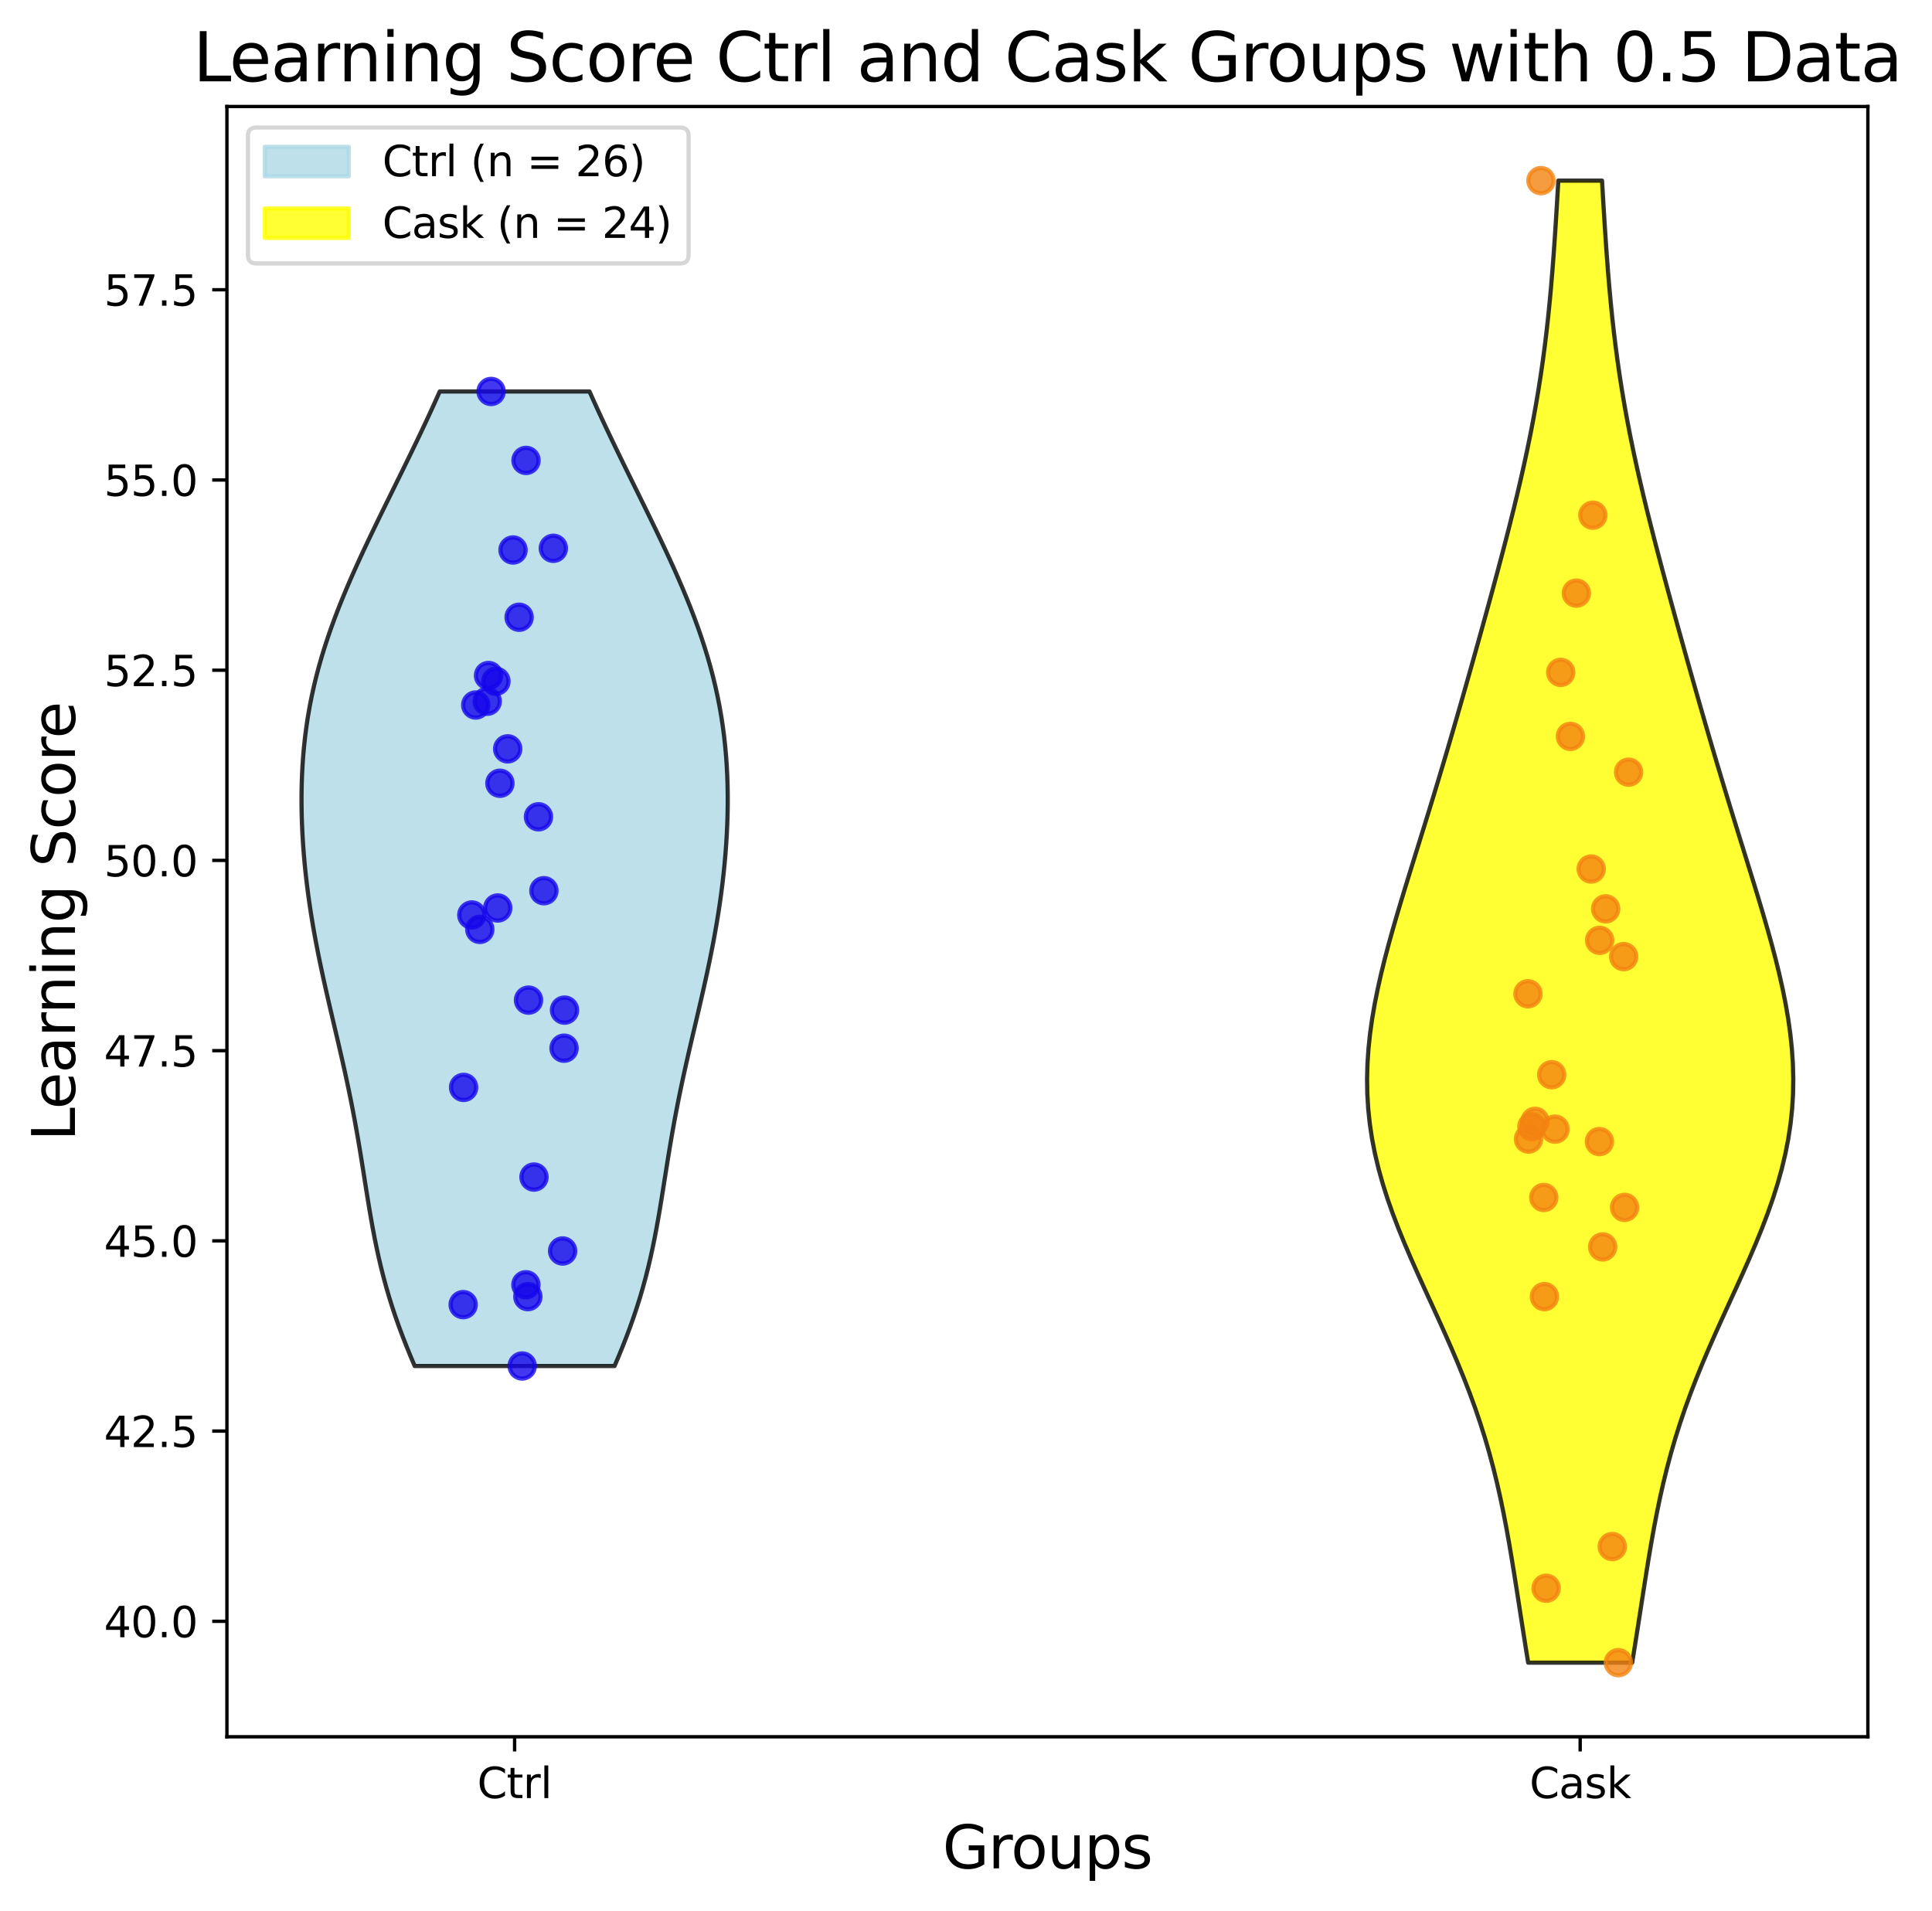 <?xml version="1.0" encoding="utf-8" standalone="no"?>
<!DOCTYPE svg PUBLIC "-//W3C//DTD SVG 1.1//EN"
  "http://www.w3.org/Graphics/SVG/1.1/DTD/svg11.dtd">
<svg xmlns:xlink="http://www.w3.org/1999/xlink" width="459.879pt" height="454.865pt" viewBox="0 0 459.879 454.865" xmlns="http://www.w3.org/2000/svg" version="1.1">
 <defs>
  <style type="text/css">*{stroke-linejoin: round; stroke-linecap: butt}</style>
 </defs>
 <g id="figure_1">
  <g id="patch_1">
   <path d="M 0 454.865 
L 459.879 454.865 
L 459.879 0 
L 0 0 
z
" style="fill: #ffffff"/>
  </g>
  <g id="axes_1">
   <g id="patch_2">
    <path d="M 54.015 413.438 
L 444.615 413.438 
L 444.615 25.358 
L 54.015 25.358 
z
" style="fill: #ffffff"/>
   </g>
   <g id="PolyCollection_1">
    <defs>
     <path id="m8054380a32" d="M 146.289 -129.691 
L 98.705 -129.691 
L 97.714 -132.034 
L 96.758 -134.377 
L 95.841 -136.72 
L 94.967 -139.064 
L 94.139 -141.407 
L 93.357 -143.75 
L 92.624 -146.094 
L 91.939 -148.437 
L 91.3 -150.78 
L 90.707 -153.124 
L 90.155 -155.467 
L 89.643 -157.81 
L 89.166 -160.153 
L 88.719 -162.497 
L 88.298 -164.84 
L 87.898 -167.183 
L 87.513 -169.527 
L 87.137 -171.87 
L 86.767 -174.213 
L 86.396 -176.557 
L 86.021 -178.9 
L 85.638 -181.243 
L 85.244 -183.586 
L 84.835 -185.93 
L 84.41 -188.273 
L 83.968 -190.616 
L 83.508 -192.96 
L 83.03 -195.303 
L 82.535 -197.646 
L 82.024 -199.99 
L 81.5 -202.333 
L 80.965 -204.676 
L 80.421 -207.019 
L 79.872 -209.363 
L 79.321 -211.706 
L 78.772 -214.049 
L 78.227 -216.393 
L 77.69 -218.736 
L 77.164 -221.079 
L 76.652 -223.423 
L 76.157 -225.766 
L 75.68 -228.109 
L 75.225 -230.452 
L 74.793 -232.796 
L 74.386 -235.139 
L 74.005 -237.482 
L 73.65 -239.826 
L 73.324 -242.169 
L 73.026 -244.512 
L 72.757 -246.855 
L 72.519 -249.199 
L 72.312 -251.542 
L 72.137 -253.885 
L 71.994 -256.229 
L 71.884 -258.572 
L 71.809 -260.915 
L 71.771 -263.259 
L 71.77 -265.602 
L 71.807 -267.945 
L 71.886 -270.288 
L 72.007 -272.632 
L 72.172 -274.975 
L 72.383 -277.318 
L 72.641 -279.662 
L 72.948 -282.005 
L 73.305 -284.348 
L 73.713 -286.692 
L 74.174 -289.035 
L 74.686 -291.378 
L 75.251 -293.721 
L 75.868 -296.065 
L 76.536 -298.408 
L 77.254 -300.751 
L 78.021 -303.095 
L 78.835 -305.438 
L 79.693 -307.781 
L 80.593 -310.125 
L 81.532 -312.468 
L 82.507 -314.811 
L 83.516 -317.154 
L 84.554 -319.498 
L 85.619 -321.841 
L 86.706 -324.184 
L 87.813 -326.528 
L 88.936 -328.871 
L 90.071 -331.214 
L 91.216 -333.558 
L 92.368 -335.901 
L 93.522 -338.244 
L 94.677 -340.587 
L 95.83 -342.931 
L 96.978 -345.274 
L 98.118 -347.617 
L 99.248 -349.961 
L 100.366 -352.304 
L 101.469 -354.647 
L 102.555 -356.99 
L 103.623 -359.334 
L 104.67 -361.677 
L 140.323 -361.677 
L 140.323 -361.677 
L 141.37 -359.334 
L 142.438 -356.99 
L 143.525 -354.647 
L 144.628 -352.304 
L 145.746 -349.961 
L 146.876 -347.617 
L 148.016 -345.274 
L 149.164 -342.931 
L 150.316 -340.587 
L 151.471 -338.244 
L 152.626 -335.901 
L 153.777 -333.558 
L 154.922 -331.214 
L 156.058 -328.871 
L 157.181 -326.528 
L 158.288 -324.184 
L 159.375 -321.841 
L 160.44 -319.498 
L 161.478 -317.154 
L 162.486 -314.811 
L 163.462 -312.468 
L 164.401 -310.125 
L 165.301 -307.781 
L 166.159 -305.438 
L 166.972 -303.095 
L 167.739 -300.751 
L 168.457 -298.408 
L 169.125 -296.065 
L 169.742 -293.721 
L 170.307 -291.378 
L 170.82 -289.035 
L 171.28 -286.692 
L 171.689 -284.348 
L 172.046 -282.005 
L 172.353 -279.662 
L 172.611 -277.318 
L 172.822 -274.975 
L 172.987 -272.632 
L 173.108 -270.288 
L 173.186 -267.945 
L 173.224 -265.602 
L 173.223 -263.259 
L 173.184 -260.915 
L 173.109 -258.572 
L 173 -256.229 
L 172.857 -253.885 
L 172.682 -251.542 
L 172.474 -249.199 
L 172.236 -246.855 
L 171.968 -244.512 
L 171.67 -242.169 
L 171.344 -239.826 
L 170.989 -237.482 
L 170.608 -235.139 
L 170.2 -232.796 
L 169.768 -230.452 
L 169.313 -228.109 
L 168.837 -225.766 
L 168.342 -223.423 
L 167.83 -221.079 
L 167.304 -218.736 
L 166.767 -216.393 
L 166.222 -214.049 
L 165.672 -211.706 
L 165.121 -209.363 
L 164.573 -207.019 
L 164.029 -204.676 
L 163.494 -202.333 
L 162.97 -199.99 
L 162.459 -197.646 
L 161.964 -195.303 
L 161.486 -192.96 
L 161.026 -190.616 
L 160.583 -188.273 
L 160.159 -185.93 
L 159.75 -183.586 
L 159.355 -181.243 
L 158.972 -178.9 
L 158.597 -176.557 
L 158.227 -174.213 
L 157.856 -171.87 
L 157.481 -169.527 
L 157.096 -167.183 
L 156.695 -164.84 
L 156.274 -162.497 
L 155.828 -160.153 
L 155.35 -157.81 
L 154.838 -155.467 
L 154.287 -153.124 
L 153.694 -150.78 
L 153.055 -148.437 
L 152.37 -146.094 
L 151.636 -143.75 
L 150.855 -141.407 
L 150.026 -139.064 
L 149.153 -136.72 
L 148.236 -134.377 
L 147.28 -132.034 
L 146.289 -129.691 
z
" style="stroke: #000000; stroke-opacity: 0.8"/>
    </defs>
    <g clip-path="url(#pd8b75b3cae)">
     <use xlink:href="#m8054380a32" x="0" y="454.865" style="fill: #add8e6; fill-opacity: 0.8; stroke: #000000; stroke-opacity: 0.8"/>
    </g>
   </g>
   <g id="PolyCollection_2">
    <defs>
     <path id="m6ff450ea35" d="M 388.512 -59.068 
L 363.754 -59.068 
L 363.178 -62.631 
L 362.614 -66.195 
L 362.058 -69.758 
L 361.506 -73.322 
L 360.952 -76.886 
L 360.389 -80.449 
L 359.81 -84.013 
L 359.206 -87.577 
L 358.566 -91.14 
L 357.881 -94.704 
L 357.142 -98.267 
L 356.339 -101.831 
L 355.465 -105.395 
L 354.511 -108.958 
L 353.474 -112.522 
L 352.35 -116.086 
L 351.139 -119.649 
L 349.842 -123.213 
L 348.463 -126.777 
L 347.01 -130.34 
L 345.492 -133.904 
L 343.923 -137.468 
L 342.315 -141.031 
L 340.686 -144.595 
L 339.054 -148.158 
L 337.437 -151.722 
L 335.855 -155.286 
L 334.327 -158.849 
L 332.873 -162.413 
L 331.511 -165.977 
L 330.257 -169.54 
L 329.127 -173.104 
L 328.132 -176.667 
L 327.284 -180.231 
L 326.59 -183.795 
L 326.054 -187.358 
L 325.679 -190.922 
L 325.464 -194.486 
L 325.406 -198.049 
L 325.5 -201.613 
L 325.738 -205.177 
L 326.112 -208.74 
L 326.61 -212.304 
L 327.221 -215.868 
L 327.933 -219.431 
L 328.734 -222.995 
L 329.611 -226.558 
L 330.551 -230.122 
L 331.544 -233.686 
L 332.577 -237.249 
L 333.641 -240.813 
L 334.727 -244.377 
L 335.827 -247.94 
L 336.934 -251.504 
L 338.042 -255.067 
L 339.148 -258.631 
L 340.247 -262.195 
L 341.337 -265.758 
L 342.416 -269.322 
L 343.484 -272.886 
L 344.541 -276.449 
L 345.587 -280.013 
L 346.623 -283.577 
L 347.65 -287.14 
L 348.668 -290.704 
L 349.678 -294.267 
L 350.683 -297.831 
L 351.681 -301.395 
L 352.672 -304.958 
L 353.658 -308.522 
L 354.636 -312.086 
L 355.606 -315.649 
L 356.565 -319.213 
L 357.512 -322.777 
L 358.443 -326.34 
L 359.355 -329.904 
L 360.246 -333.467 
L 361.111 -337.031 
L 361.947 -340.595 
L 362.75 -344.158 
L 363.518 -347.722 
L 364.248 -351.286 
L 364.937 -354.849 
L 365.583 -358.413 
L 366.185 -361.977 
L 366.743 -365.54 
L 367.258 -369.104 
L 367.729 -372.668 
L 368.16 -376.231 
L 368.551 -379.795 
L 368.907 -383.358 
L 369.231 -386.922 
L 369.526 -390.486 
L 369.798 -394.049 
L 370.049 -397.613 
L 370.284 -401.177 
L 370.507 -404.74 
L 370.722 -408.304 
L 370.932 -411.868 
L 381.334 -411.868 
L 381.334 -411.868 
L 381.544 -408.304 
L 381.759 -404.74 
L 381.983 -401.177 
L 382.218 -397.613 
L 382.469 -394.049 
L 382.74 -390.486 
L 383.035 -386.922 
L 383.359 -383.358 
L 383.715 -379.795 
L 384.107 -376.231 
L 384.537 -372.668 
L 385.009 -369.104 
L 385.523 -365.54 
L 386.081 -361.977 
L 386.683 -358.413 
L 387.33 -354.849 
L 388.018 -351.286 
L 388.748 -347.722 
L 389.516 -344.158 
L 390.32 -340.595 
L 391.156 -337.031 
L 392.021 -333.467 
L 392.911 -329.904 
L 393.824 -326.34 
L 394.755 -322.777 
L 395.701 -319.213 
L 396.661 -315.649 
L 397.63 -312.086 
L 398.608 -308.522 
L 399.594 -304.958 
L 400.586 -301.395 
L 401.584 -297.831 
L 402.588 -294.267 
L 403.599 -290.704 
L 404.617 -287.14 
L 405.643 -283.577 
L 406.679 -280.013 
L 407.725 -276.449 
L 408.782 -272.886 
L 409.85 -269.322 
L 410.93 -265.758 
L 412.02 -262.195 
L 413.119 -258.631 
L 414.224 -255.067 
L 415.332 -251.504 
L 416.439 -247.94 
L 417.539 -244.377 
L 418.625 -240.813 
L 419.689 -237.249 
L 420.722 -233.686 
L 421.715 -230.122 
L 422.655 -226.558 
L 423.532 -222.995 
L 424.333 -219.431 
L 425.045 -215.868 
L 425.657 -212.304 
L 426.155 -208.74 
L 426.528 -205.177 
L 426.767 -201.613 
L 426.86 -198.049 
L 426.803 -194.486 
L 426.588 -190.922 
L 426.213 -187.358 
L 425.677 -183.795 
L 424.982 -180.231 
L 424.134 -176.667 
L 423.139 -173.104 
L 422.009 -169.54 
L 420.755 -165.977 
L 419.393 -162.413 
L 417.939 -158.849 
L 416.412 -155.286 
L 414.83 -151.722 
L 413.213 -148.158 
L 411.58 -144.595 
L 409.951 -141.031 
L 408.344 -137.468 
L 406.774 -133.904 
L 405.257 -130.34 
L 403.804 -126.777 
L 402.425 -123.213 
L 401.127 -119.649 
L 399.916 -116.086 
L 398.792 -112.522 
L 397.755 -108.958 
L 396.802 -105.395 
L 395.927 -101.831 
L 395.124 -98.267 
L 394.385 -94.704 
L 393.7 -91.14 
L 393.061 -87.577 
L 392.456 -84.013 
L 391.877 -80.449 
L 391.315 -76.886 
L 390.761 -73.322 
L 390.209 -69.758 
L 389.652 -66.195 
L 389.088 -62.631 
L 388.512 -59.068 
z
" style="stroke: #000000; stroke-opacity: 0.8"/>
    </defs>
    <g clip-path="url(#pd8b75b3cae)">
     <use xlink:href="#m6ff450ea35" x="0" y="454.865" style="fill: #ffff00; fill-opacity: 0.8; stroke: #000000; stroke-opacity: 0.8"/>
    </g>
   </g>
   <g id="matplotlib.axis_1">
    <g id="xtick_1">
     <g id="line2d_1">
      <defs>
       <path id="m13352b8158" d="M 0 0 
L 0 3.5 
" style="stroke: #000000; stroke-width: 0.8"/>
      </defs>
      <g>
       <use xlink:href="#m13352b8158" x="122.497" y="413.438" style="stroke: #000000; stroke-width: 0.8"/>
      </g>
     </g>
     <g id="text_1">
      <!-- Ctrl -->
      <g transform="translate(113.601 428.036) scale(0.1 -0.1)">
       <defs>
        <path id="DejaVuSans-43" d="M 4122 4306 
L 4122 3641 
Q 3803 3938 3442 4084 
Q 3081 4231 2675 4231 
Q 1875 4231 1450 3742 
Q 1025 3253 1025 2328 
Q 1025 1406 1450 917 
Q 1875 428 2675 428 
Q 3081 428 3442 575 
Q 3803 722 4122 1019 
L 4122 359 
Q 3791 134 3420 21 
Q 3050 -91 2638 -91 
Q 1578 -91 968 557 
Q 359 1206 359 2328 
Q 359 3453 968 4101 
Q 1578 4750 2638 4750 
Q 3056 4750 3426 4639 
Q 3797 4528 4122 4306 
z
" transform="scale(0.016)"/>
        <path id="DejaVuSans-74" d="M 1172 4494 
L 1172 3500 
L 2356 3500 
L 2356 3053 
L 1172 3053 
L 1172 1153 
Q 1172 725 1289 603 
Q 1406 481 1766 481 
L 2356 481 
L 2356 0 
L 1766 0 
Q 1100 0 847 248 
Q 594 497 594 1153 
L 594 3053 
L 172 3053 
L 172 3500 
L 594 3500 
L 594 4494 
L 1172 4494 
z
" transform="scale(0.016)"/>
        <path id="DejaVuSans-72" d="M 2631 2963 
Q 2534 3019 2420 3045 
Q 2306 3072 2169 3072 
Q 1681 3072 1420 2755 
Q 1159 2438 1159 1844 
L 1159 0 
L 581 0 
L 581 3500 
L 1159 3500 
L 1159 2956 
Q 1341 3275 1631 3429 
Q 1922 3584 2338 3584 
Q 2397 3584 2469 3576 
Q 2541 3569 2628 3553 
L 2631 2963 
z
" transform="scale(0.016)"/>
        <path id="DejaVuSans-6c" d="M 603 4863 
L 1178 4863 
L 1178 0 
L 603 0 
L 603 4863 
z
" transform="scale(0.016)"/>
       </defs>
       <use xlink:href="#DejaVuSans-43"/>
       <use xlink:href="#DejaVuSans-74" x="69.824"/>
       <use xlink:href="#DejaVuSans-72" x="109.033"/>
       <use xlink:href="#DejaVuSans-6c" x="150.146"/>
      </g>
     </g>
    </g>
    <g id="xtick_2">
     <g id="line2d_2">
      <g>
       <use xlink:href="#m13352b8158" x="376.133" y="413.438" style="stroke: #000000; stroke-width: 0.8"/>
      </g>
     </g>
     <g id="text_2">
      <!-- Cask -->
      <g transform="translate(364.078 428.036) scale(0.1 -0.1)">
       <defs>
        <path id="DejaVuSans-61" d="M 2194 1759 
Q 1497 1759 1228 1600 
Q 959 1441 959 1056 
Q 959 750 1161 570 
Q 1363 391 1709 391 
Q 2188 391 2477 730 
Q 2766 1069 2766 1631 
L 2766 1759 
L 2194 1759 
z
M 3341 1997 
L 3341 0 
L 2766 0 
L 2766 531 
Q 2569 213 2275 61 
Q 1981 -91 1556 -91 
Q 1019 -91 701 211 
Q 384 513 384 1019 
Q 384 1609 779 1909 
Q 1175 2209 1959 2209 
L 2766 2209 
L 2766 2266 
Q 2766 2663 2505 2880 
Q 2244 3097 1772 3097 
Q 1472 3097 1187 3025 
Q 903 2953 641 2809 
L 641 3341 
Q 956 3463 1253 3523 
Q 1550 3584 1831 3584 
Q 2591 3584 2966 3190 
Q 3341 2797 3341 1997 
z
" transform="scale(0.016)"/>
        <path id="DejaVuSans-73" d="M 2834 3397 
L 2834 2853 
Q 2591 2978 2328 3040 
Q 2066 3103 1784 3103 
Q 1356 3103 1142 2972 
Q 928 2841 928 2578 
Q 928 2378 1081 2264 
Q 1234 2150 1697 2047 
L 1894 2003 
Q 2506 1872 2764 1633 
Q 3022 1394 3022 966 
Q 3022 478 2636 193 
Q 2250 -91 1575 -91 
Q 1294 -91 989 -36 
Q 684 19 347 128 
L 347 722 
Q 666 556 975 473 
Q 1284 391 1588 391 
Q 1994 391 2212 530 
Q 2431 669 2431 922 
Q 2431 1156 2273 1281 
Q 2116 1406 1581 1522 
L 1381 1569 
Q 847 1681 609 1914 
Q 372 2147 372 2553 
Q 372 3047 722 3315 
Q 1072 3584 1716 3584 
Q 2034 3584 2315 3537 
Q 2597 3491 2834 3397 
z
" transform="scale(0.016)"/>
        <path id="DejaVuSans-6b" d="M 581 4863 
L 1159 4863 
L 1159 1991 
L 2875 3500 
L 3609 3500 
L 1753 1863 
L 3688 0 
L 2938 0 
L 1159 1709 
L 1159 0 
L 581 0 
L 581 4863 
z
" transform="scale(0.016)"/>
       </defs>
       <use xlink:href="#DejaVuSans-43"/>
       <use xlink:href="#DejaVuSans-61" x="69.824"/>
       <use xlink:href="#DejaVuSans-73" x="131.104"/>
       <use xlink:href="#DejaVuSans-6b" x="183.203"/>
      </g>
     </g>
    </g>
    <g id="text_3">
     <!-- Groups -->
     <g transform="translate(224.361 444.753) scale(0.14 -0.14)">
      <defs>
       <path id="DejaVuSans-47" d="M 3809 666 
L 3809 1919 
L 2778 1919 
L 2778 2438 
L 4434 2438 
L 4434 434 
Q 4069 175 3628 42 
Q 3188 -91 2688 -91 
Q 1594 -91 976 548 
Q 359 1188 359 2328 
Q 359 3472 976 4111 
Q 1594 4750 2688 4750 
Q 3144 4750 3555 4637 
Q 3966 4525 4313 4306 
L 4313 3634 
Q 3963 3931 3569 4081 
Q 3175 4231 2741 4231 
Q 1884 4231 1454 3753 
Q 1025 3275 1025 2328 
Q 1025 1384 1454 906 
Q 1884 428 2741 428 
Q 3075 428 3337 486 
Q 3600 544 3809 666 
z
" transform="scale(0.016)"/>
       <path id="DejaVuSans-6f" d="M 1959 3097 
Q 1497 3097 1228 2736 
Q 959 2375 959 1747 
Q 959 1119 1226 758 
Q 1494 397 1959 397 
Q 2419 397 2687 759 
Q 2956 1122 2956 1747 
Q 2956 2369 2687 2733 
Q 2419 3097 1959 3097 
z
M 1959 3584 
Q 2709 3584 3137 3096 
Q 3566 2609 3566 1747 
Q 3566 888 3137 398 
Q 2709 -91 1959 -91 
Q 1206 -91 779 398 
Q 353 888 353 1747 
Q 353 2609 779 3096 
Q 1206 3584 1959 3584 
z
" transform="scale(0.016)"/>
       <path id="DejaVuSans-75" d="M 544 1381 
L 544 3500 
L 1119 3500 
L 1119 1403 
Q 1119 906 1312 657 
Q 1506 409 1894 409 
Q 2359 409 2629 706 
Q 2900 1003 2900 1516 
L 2900 3500 
L 3475 3500 
L 3475 0 
L 2900 0 
L 2900 538 
Q 2691 219 2414 64 
Q 2138 -91 1772 -91 
Q 1169 -91 856 284 
Q 544 659 544 1381 
z
M 1991 3584 
L 1991 3584 
z
" transform="scale(0.016)"/>
       <path id="DejaVuSans-70" d="M 1159 525 
L 1159 -1331 
L 581 -1331 
L 581 3500 
L 1159 3500 
L 1159 2969 
Q 1341 3281 1617 3432 
Q 1894 3584 2278 3584 
Q 2916 3584 3314 3078 
Q 3713 2572 3713 1747 
Q 3713 922 3314 415 
Q 2916 -91 2278 -91 
Q 1894 -91 1617 61 
Q 1341 213 1159 525 
z
M 3116 1747 
Q 3116 2381 2855 2742 
Q 2594 3103 2138 3103 
Q 1681 3103 1420 2742 
Q 1159 2381 1159 1747 
Q 1159 1113 1420 752 
Q 1681 391 2138 391 
Q 2594 391 2855 752 
Q 3116 1113 3116 1747 
z
" transform="scale(0.016)"/>
      </defs>
      <use xlink:href="#DejaVuSans-47"/>
      <use xlink:href="#DejaVuSans-72" x="77.49"/>
      <use xlink:href="#DejaVuSans-6f" x="116.354"/>
      <use xlink:href="#DejaVuSans-75" x="177.535"/>
      <use xlink:href="#DejaVuSans-70" x="240.914"/>
      <use xlink:href="#DejaVuSans-73" x="304.391"/>
     </g>
    </g>
   </g>
   <g id="matplotlib.axis_2">
    <g id="ytick_1">
     <g id="line2d_3">
      <defs>
       <path id="m0aa0c89b02" d="M 0 0 
L -3.5 0 
" style="stroke: #000000; stroke-width: 0.8"/>
      </defs>
      <g>
       <use xlink:href="#m0aa0c89b02" x="54.015" y="385.949" style="stroke: #000000; stroke-width: 0.8"/>
      </g>
     </g>
     <g id="text_4">
      <!-- 40.0 -->
      <g transform="translate(24.749 389.748) scale(0.1 -0.1)">
       <defs>
        <path id="DejaVuSans-34" d="M 2419 4116 
L 825 1625 
L 2419 1625 
L 2419 4116 
z
M 2253 4666 
L 3047 4666 
L 3047 1625 
L 3713 1625 
L 3713 1100 
L 3047 1100 
L 3047 0 
L 2419 0 
L 2419 1100 
L 313 1100 
L 313 1709 
L 2253 4666 
z
" transform="scale(0.016)"/>
        <path id="DejaVuSans-30" d="M 2034 4250 
Q 1547 4250 1301 3770 
Q 1056 3291 1056 2328 
Q 1056 1369 1301 889 
Q 1547 409 2034 409 
Q 2525 409 2770 889 
Q 3016 1369 3016 2328 
Q 3016 3291 2770 3770 
Q 2525 4250 2034 4250 
z
M 2034 4750 
Q 2819 4750 3233 4129 
Q 3647 3509 3647 2328 
Q 3647 1150 3233 529 
Q 2819 -91 2034 -91 
Q 1250 -91 836 529 
Q 422 1150 422 2328 
Q 422 3509 836 4129 
Q 1250 4750 2034 4750 
z
" transform="scale(0.016)"/>
        <path id="DejaVuSans-2e" d="M 684 794 
L 1344 794 
L 1344 0 
L 684 0 
L 684 794 
z
" transform="scale(0.016)"/>
       </defs>
       <use xlink:href="#DejaVuSans-34"/>
       <use xlink:href="#DejaVuSans-30" x="63.623"/>
       <use xlink:href="#DejaVuSans-2e" x="127.246"/>
       <use xlink:href="#DejaVuSans-30" x="159.033"/>
      </g>
     </g>
    </g>
    <g id="ytick_2">
     <g id="line2d_4">
      <g>
       <use xlink:href="#m0aa0c89b02" x="54.015" y="340.667" style="stroke: #000000; stroke-width: 0.8"/>
      </g>
     </g>
     <g id="text_5">
      <!-- 42.5 -->
      <g transform="translate(24.749 344.466) scale(0.1 -0.1)">
       <defs>
        <path id="DejaVuSans-32" d="M 1228 531 
L 3431 531 
L 3431 0 
L 469 0 
L 469 531 
Q 828 903 1448 1529 
Q 2069 2156 2228 2338 
Q 2531 2678 2651 2914 
Q 2772 3150 2772 3378 
Q 2772 3750 2511 3984 
Q 2250 4219 1831 4219 
Q 1534 4219 1204 4116 
Q 875 4013 500 3803 
L 500 4441 
Q 881 4594 1212 4672 
Q 1544 4750 1819 4750 
Q 2544 4750 2975 4387 
Q 3406 4025 3406 3419 
Q 3406 3131 3298 2873 
Q 3191 2616 2906 2266 
Q 2828 2175 2409 1742 
Q 1991 1309 1228 531 
z
" transform="scale(0.016)"/>
        <path id="DejaVuSans-35" d="M 691 4666 
L 3169 4666 
L 3169 4134 
L 1269 4134 
L 1269 2991 
Q 1406 3038 1543 3061 
Q 1681 3084 1819 3084 
Q 2600 3084 3056 2656 
Q 3513 2228 3513 1497 
Q 3513 744 3044 326 
Q 2575 -91 1722 -91 
Q 1428 -91 1123 -41 
Q 819 9 494 109 
L 494 744 
Q 775 591 1075 516 
Q 1375 441 1709 441 
Q 2250 441 2565 725 
Q 2881 1009 2881 1497 
Q 2881 1984 2565 2268 
Q 2250 2553 1709 2553 
Q 1456 2553 1204 2497 
Q 953 2441 691 2322 
L 691 4666 
z
" transform="scale(0.016)"/>
       </defs>
       <use xlink:href="#DejaVuSans-34"/>
       <use xlink:href="#DejaVuSans-32" x="63.623"/>
       <use xlink:href="#DejaVuSans-2e" x="127.246"/>
       <use xlink:href="#DejaVuSans-35" x="159.033"/>
      </g>
     </g>
    </g>
    <g id="ytick_3">
     <g id="line2d_5">
      <g>
       <use xlink:href="#m0aa0c89b02" x="54.015" y="295.385" style="stroke: #000000; stroke-width: 0.8"/>
      </g>
     </g>
     <g id="text_6">
      <!-- 45.0 -->
      <g transform="translate(24.749 299.184) scale(0.1 -0.1)">
       <use xlink:href="#DejaVuSans-34"/>
       <use xlink:href="#DejaVuSans-35" x="63.623"/>
       <use xlink:href="#DejaVuSans-2e" x="127.246"/>
       <use xlink:href="#DejaVuSans-30" x="159.033"/>
      </g>
     </g>
    </g>
    <g id="ytick_4">
     <g id="line2d_6">
      <g>
       <use xlink:href="#m0aa0c89b02" x="54.015" y="250.103" style="stroke: #000000; stroke-width: 0.8"/>
      </g>
     </g>
     <g id="text_7">
      <!-- 47.5 -->
      <g transform="translate(24.749 253.902) scale(0.1 -0.1)">
       <defs>
        <path id="DejaVuSans-37" d="M 525 4666 
L 3525 4666 
L 3525 4397 
L 1831 0 
L 1172 0 
L 2766 4134 
L 525 4134 
L 525 4666 
z
" transform="scale(0.016)"/>
       </defs>
       <use xlink:href="#DejaVuSans-34"/>
       <use xlink:href="#DejaVuSans-37" x="63.623"/>
       <use xlink:href="#DejaVuSans-2e" x="127.246"/>
       <use xlink:href="#DejaVuSans-35" x="159.033"/>
      </g>
     </g>
    </g>
    <g id="ytick_5">
     <g id="line2d_7">
      <g>
       <use xlink:href="#m0aa0c89b02" x="54.015" y="204.821" style="stroke: #000000; stroke-width: 0.8"/>
      </g>
     </g>
     <g id="text_8">
      <!-- 50.0 -->
      <g transform="translate(24.749 208.62) scale(0.1 -0.1)">
       <use xlink:href="#DejaVuSans-35"/>
       <use xlink:href="#DejaVuSans-30" x="63.623"/>
       <use xlink:href="#DejaVuSans-2e" x="127.246"/>
       <use xlink:href="#DejaVuSans-30" x="159.033"/>
      </g>
     </g>
    </g>
    <g id="ytick_6">
     <g id="line2d_8">
      <g>
       <use xlink:href="#m0aa0c89b02" x="54.015" y="159.539" style="stroke: #000000; stroke-width: 0.8"/>
      </g>
     </g>
     <g id="text_9">
      <!-- 52.5 -->
      <g transform="translate(24.749 163.338) scale(0.1 -0.1)">
       <use xlink:href="#DejaVuSans-35"/>
       <use xlink:href="#DejaVuSans-32" x="63.623"/>
       <use xlink:href="#DejaVuSans-2e" x="127.246"/>
       <use xlink:href="#DejaVuSans-35" x="159.033"/>
      </g>
     </g>
    </g>
    <g id="ytick_7">
     <g id="line2d_9">
      <g>
       <use xlink:href="#m0aa0c89b02" x="54.015" y="114.257" style="stroke: #000000; stroke-width: 0.8"/>
      </g>
     </g>
     <g id="text_10">
      <!-- 55.0 -->
      <g transform="translate(24.749 118.056) scale(0.1 -0.1)">
       <use xlink:href="#DejaVuSans-35"/>
       <use xlink:href="#DejaVuSans-35" x="63.623"/>
       <use xlink:href="#DejaVuSans-2e" x="127.246"/>
       <use xlink:href="#DejaVuSans-30" x="159.033"/>
      </g>
     </g>
    </g>
    <g id="ytick_8">
     <g id="line2d_10">
      <g>
       <use xlink:href="#m0aa0c89b02" x="54.015" y="68.974" style="stroke: #000000; stroke-width: 0.8"/>
      </g>
     </g>
     <g id="text_11">
      <!-- 57.5 -->
      <g transform="translate(24.749 72.774) scale(0.1 -0.1)">
       <use xlink:href="#DejaVuSans-35"/>
       <use xlink:href="#DejaVuSans-37" x="63.623"/>
       <use xlink:href="#DejaVuSans-2e" x="127.246"/>
       <use xlink:href="#DejaVuSans-35" x="159.033"/>
      </g>
     </g>
    </g>
    <g id="text_12">
     <!-- Learning Score -->
     <g transform="translate(17.838 271.616) rotate(-90) scale(0.14 -0.14)">
      <defs>
       <path id="DejaVuSans-4c" d="M 628 4666 
L 1259 4666 
L 1259 531 
L 3531 531 
L 3531 0 
L 628 0 
L 628 4666 
z
" transform="scale(0.016)"/>
       <path id="DejaVuSans-65" d="M 3597 1894 
L 3597 1613 
L 953 1613 
Q 991 1019 1311 708 
Q 1631 397 2203 397 
Q 2534 397 2845 478 
Q 3156 559 3463 722 
L 3463 178 
Q 3153 47 2828 -22 
Q 2503 -91 2169 -91 
Q 1331 -91 842 396 
Q 353 884 353 1716 
Q 353 2575 817 3079 
Q 1281 3584 2069 3584 
Q 2775 3584 3186 3129 
Q 3597 2675 3597 1894 
z
M 3022 2063 
Q 3016 2534 2758 2815 
Q 2500 3097 2075 3097 
Q 1594 3097 1305 2825 
Q 1016 2553 972 2059 
L 3022 2063 
z
" transform="scale(0.016)"/>
       <path id="DejaVuSans-6e" d="M 3513 2113 
L 3513 0 
L 2938 0 
L 2938 2094 
Q 2938 2591 2744 2837 
Q 2550 3084 2163 3084 
Q 1697 3084 1428 2787 
Q 1159 2491 1159 1978 
L 1159 0 
L 581 0 
L 581 3500 
L 1159 3500 
L 1159 2956 
Q 1366 3272 1645 3428 
Q 1925 3584 2291 3584 
Q 2894 3584 3203 3211 
Q 3513 2838 3513 2113 
z
" transform="scale(0.016)"/>
       <path id="DejaVuSans-69" d="M 603 3500 
L 1178 3500 
L 1178 0 
L 603 0 
L 603 3500 
z
M 603 4863 
L 1178 4863 
L 1178 4134 
L 603 4134 
L 603 4863 
z
" transform="scale(0.016)"/>
       <path id="DejaVuSans-67" d="M 2906 1791 
Q 2906 2416 2648 2759 
Q 2391 3103 1925 3103 
Q 1463 3103 1205 2759 
Q 947 2416 947 1791 
Q 947 1169 1205 825 
Q 1463 481 1925 481 
Q 2391 481 2648 825 
Q 2906 1169 2906 1791 
z
M 3481 434 
Q 3481 -459 3084 -895 
Q 2688 -1331 1869 -1331 
Q 1566 -1331 1297 -1286 
Q 1028 -1241 775 -1147 
L 775 -588 
Q 1028 -725 1275 -790 
Q 1522 -856 1778 -856 
Q 2344 -856 2625 -561 
Q 2906 -266 2906 331 
L 2906 616 
Q 2728 306 2450 153 
Q 2172 0 1784 0 
Q 1141 0 747 490 
Q 353 981 353 1791 
Q 353 2603 747 3093 
Q 1141 3584 1784 3584 
Q 2172 3584 2450 3431 
Q 2728 3278 2906 2969 
L 2906 3500 
L 3481 3500 
L 3481 434 
z
" transform="scale(0.016)"/>
       <path id="DejaVuSans-20" transform="scale(0.016)"/>
       <path id="DejaVuSans-53" d="M 3425 4513 
L 3425 3897 
Q 3066 4069 2747 4153 
Q 2428 4238 2131 4238 
Q 1616 4238 1336 4038 
Q 1056 3838 1056 3469 
Q 1056 3159 1242 3001 
Q 1428 2844 1947 2747 
L 2328 2669 
Q 3034 2534 3370 2195 
Q 3706 1856 3706 1288 
Q 3706 609 3251 259 
Q 2797 -91 1919 -91 
Q 1588 -91 1214 -16 
Q 841 59 441 206 
L 441 856 
Q 825 641 1194 531 
Q 1563 422 1919 422 
Q 2459 422 2753 634 
Q 3047 847 3047 1241 
Q 3047 1584 2836 1778 
Q 2625 1972 2144 2069 
L 1759 2144 
Q 1053 2284 737 2584 
Q 422 2884 422 3419 
Q 422 4038 858 4394 
Q 1294 4750 2059 4750 
Q 2388 4750 2728 4690 
Q 3069 4631 3425 4513 
z
" transform="scale(0.016)"/>
       <path id="DejaVuSans-63" d="M 3122 3366 
L 3122 2828 
Q 2878 2963 2633 3030 
Q 2388 3097 2138 3097 
Q 1578 3097 1268 2742 
Q 959 2388 959 1747 
Q 959 1106 1268 751 
Q 1578 397 2138 397 
Q 2388 397 2633 464 
Q 2878 531 3122 666 
L 3122 134 
Q 2881 22 2623 -34 
Q 2366 -91 2075 -91 
Q 1284 -91 818 406 
Q 353 903 353 1747 
Q 353 2603 823 3093 
Q 1294 3584 2113 3584 
Q 2378 3584 2631 3529 
Q 2884 3475 3122 3366 
z
" transform="scale(0.016)"/>
      </defs>
      <use xlink:href="#DejaVuSans-4c"/>
      <use xlink:href="#DejaVuSans-65" x="53.963"/>
      <use xlink:href="#DejaVuSans-61" x="115.486"/>
      <use xlink:href="#DejaVuSans-72" x="176.766"/>
      <use xlink:href="#DejaVuSans-6e" x="216.129"/>
      <use xlink:href="#DejaVuSans-69" x="279.508"/>
      <use xlink:href="#DejaVuSans-6e" x="307.291"/>
      <use xlink:href="#DejaVuSans-67" x="370.67"/>
      <use xlink:href="#DejaVuSans-20" x="434.146"/>
      <use xlink:href="#DejaVuSans-53" x="465.934"/>
      <use xlink:href="#DejaVuSans-63" x="529.41"/>
      <use xlink:href="#DejaVuSans-6f" x="584.391"/>
      <use xlink:href="#DejaVuSans-72" x="645.572"/>
      <use xlink:href="#DejaVuSans-65" x="684.436"/>
     </g>
    </g>
   </g>
   <g id="patch_3">
    <path d="M 54.015 413.438 
L 54.015 25.358 
" style="fill: none; stroke: #000000; stroke-width: 0.8; stroke-linejoin: miter; stroke-linecap: square"/>
   </g>
   <g id="patch_4">
    <path d="M 444.615 413.438 
L 444.615 25.358 
" style="fill: none; stroke: #000000; stroke-width: 0.8; stroke-linejoin: miter; stroke-linecap: square"/>
   </g>
   <g id="patch_5">
    <path d="M 54.015 413.438 
L 444.615 413.438 
" style="fill: none; stroke: #000000; stroke-width: 0.8; stroke-linejoin: miter; stroke-linecap: square"/>
   </g>
   <g id="patch_6">
    <path d="M 54.015 25.358 
L 444.615 25.358 
" style="fill: none; stroke: #000000; stroke-width: 0.8; stroke-linejoin: miter; stroke-linecap: square"/>
   </g>
   <g id="PathCollection_1">
    <defs>
     <path id="m6812e6f7fd" d="M 0 3 
C 0.796 3 1.559 2.684 2.121 2.121 
C 2.684 1.559 3 0.796 3 0 
C 3 -0.796 2.684 -1.559 2.121 -2.121 
C 1.559 -2.684 0.796 -3 0 -3 
C -0.796 -3 -1.559 -2.684 -2.121 -2.121 
C -2.684 -1.559 -3 -0.796 -3 0 
C -3 0.796 -2.684 1.559 -2.121 2.121 
C -1.559 2.684 -0.796 3 0 3 
z
" style="stroke: #1405eb; stroke-opacity: 0.8"/>
    </defs>
    <g clip-path="url(#pd8b75b3cae)">
     <use xlink:href="#m6812e6f7fd" x="116.896" y="93.188" style="fill: #1405eb; fill-opacity: 0.8; stroke: #1405eb; stroke-opacity: 0.8"/>
     <use xlink:href="#m6812e6f7fd" x="124.297" y="325.174" style="fill: #1405eb; fill-opacity: 0.8; stroke: #1405eb; stroke-opacity: 0.8"/>
     <use xlink:href="#m6812e6f7fd" x="116.286" y="160.804" style="fill: #1405eb; fill-opacity: 0.8; stroke: #1405eb; stroke-opacity: 0.8"/>
     <use xlink:href="#m6812e6f7fd" x="120.848" y="178.267" style="fill: #1405eb; fill-opacity: 0.8; stroke: #1405eb; stroke-opacity: 0.8"/>
     <use xlink:href="#m6812e6f7fd" x="125.803" y="238.077" style="fill: #1405eb; fill-opacity: 0.8; stroke: #1405eb; stroke-opacity: 0.8"/>
     <use xlink:href="#m6812e6f7fd" x="125.21" y="109.602" style="fill: #1405eb; fill-opacity: 0.8; stroke: #1405eb; stroke-opacity: 0.8"/>
     <use xlink:href="#m6812e6f7fd" x="112.306" y="217.807" style="fill: #1405eb; fill-opacity: 0.8; stroke: #1405eb; stroke-opacity: 0.8"/>
     <use xlink:href="#m6812e6f7fd" x="118.993" y="186.456" style="fill: #1405eb; fill-opacity: 0.8; stroke: #1405eb; stroke-opacity: 0.8"/>
     <use xlink:href="#m6812e6f7fd" x="127.107" y="280.2" style="fill: #1405eb; fill-opacity: 0.8; stroke: #1405eb; stroke-opacity: 0.8"/>
     <use xlink:href="#m6812e6f7fd" x="133.923" y="297.797" style="fill: #1405eb; fill-opacity: 0.8; stroke: #1405eb; stroke-opacity: 0.8"/>
     <use xlink:href="#m6812e6f7fd" x="122.118" y="130.925" style="fill: #1405eb; fill-opacity: 0.8; stroke: #1405eb; stroke-opacity: 0.8"/>
     <use xlink:href="#m6812e6f7fd" x="115.978" y="166.933" style="fill: #1405eb; fill-opacity: 0.8; stroke: #1405eb; stroke-opacity: 0.8"/>
     <use xlink:href="#m6812e6f7fd" x="118.05" y="162.174" style="fill: #1405eb; fill-opacity: 0.8; stroke: #1405eb; stroke-opacity: 0.8"/>
     <use xlink:href="#m6812e6f7fd" x="129.469" y="212.034" style="fill: #1405eb; fill-opacity: 0.8; stroke: #1405eb; stroke-opacity: 0.8"/>
     <use xlink:href="#m6812e6f7fd" x="125.18" y="305.841" style="fill: #1405eb; fill-opacity: 0.8; stroke: #1405eb; stroke-opacity: 0.8"/>
     <use xlink:href="#m6812e6f7fd" x="110.352" y="258.852" style="fill: #1405eb; fill-opacity: 0.8; stroke: #1405eb; stroke-opacity: 0.8"/>
     <use xlink:href="#m6812e6f7fd" x="134.374" y="240.459" style="fill: #1405eb; fill-opacity: 0.8; stroke: #1405eb; stroke-opacity: 0.8"/>
     <use xlink:href="#m6812e6f7fd" x="113.238" y="167.829" style="fill: #1405eb; fill-opacity: 0.8; stroke: #1405eb; stroke-opacity: 0.8"/>
     <use xlink:href="#m6812e6f7fd" x="114.208" y="221.238" style="fill: #1405eb; fill-opacity: 0.8; stroke: #1405eb; stroke-opacity: 0.8"/>
     <use xlink:href="#m6812e6f7fd" x="110.252" y="310.567" style="fill: #1405eb; fill-opacity: 0.8; stroke: #1405eb; stroke-opacity: 0.8"/>
     <use xlink:href="#m6812e6f7fd" x="131.716" y="130.525" style="fill: #1405eb; fill-opacity: 0.8; stroke: #1405eb; stroke-opacity: 0.8"/>
     <use xlink:href="#m6812e6f7fd" x="118.474" y="216.148" style="fill: #1405eb; fill-opacity: 0.8; stroke: #1405eb; stroke-opacity: 0.8"/>
     <use xlink:href="#m6812e6f7fd" x="123.569" y="146.934" style="fill: #1405eb; fill-opacity: 0.8; stroke: #1405eb; stroke-opacity: 0.8"/>
     <use xlink:href="#m6812e6f7fd" x="128.174" y="194.436" style="fill: #1405eb; fill-opacity: 0.8; stroke: #1405eb; stroke-opacity: 0.8"/>
     <use xlink:href="#m6812e6f7fd" x="134.262" y="249.521" style="fill: #1405eb; fill-opacity: 0.8; stroke: #1405eb; stroke-opacity: 0.8"/>
     <use xlink:href="#m6812e6f7fd" x="125.646" y="308.658" style="fill: #1405eb; fill-opacity: 0.8; stroke: #1405eb; stroke-opacity: 0.8"/>
    </g>
   </g>
   <g id="PathCollection_2">
    <defs>
     <path id="mf4d3b6ee91" d="M 0 3 
C 0.796 3 1.559 2.684 2.121 2.121 
C 2.684 1.559 3 0.796 3 0 
C 3 -0.796 2.684 -1.559 2.121 -2.121 
C 1.559 -2.684 0.796 -3 0 -3 
C -0.796 -3 -1.559 -2.684 -2.121 -2.121 
C -2.684 -1.559 -3 -0.796 -3 0 
C -3 0.796 -2.684 1.559 -2.121 2.121 
C -1.559 2.684 -0.796 3 0 3 
z
" style="stroke: #f28211; stroke-opacity: 0.8"/>
    </defs>
    <g clip-path="url(#pd8b75b3cae)">
     <use xlink:href="#mf4d3b6ee91" x="375.226" y="141.195" style="fill: #f28211; fill-opacity: 0.8; stroke: #f28211; stroke-opacity: 0.8"/>
     <use xlink:href="#mf4d3b6ee91" x="370.14" y="268.792" style="fill: #f28211; fill-opacity: 0.8; stroke: #f28211; stroke-opacity: 0.8"/>
     <use xlink:href="#mf4d3b6ee91" x="378.758" y="206.864" style="fill: #f28211; fill-opacity: 0.8; stroke: #f28211; stroke-opacity: 0.8"/>
     <use xlink:href="#mf4d3b6ee91" x="381.487" y="296.821" style="fill: #f28211; fill-opacity: 0.8; stroke: #f28211; stroke-opacity: 0.8"/>
     <use xlink:href="#mf4d3b6ee91" x="371.502" y="160.06" style="fill: #f28211; fill-opacity: 0.8; stroke: #f28211; stroke-opacity: 0.8"/>
     <use xlink:href="#mf4d3b6ee91" x="367.619" y="308.658" style="fill: #f28211; fill-opacity: 0.8; stroke: #f28211; stroke-opacity: 0.8"/>
     <use xlink:href="#mf4d3b6ee91" x="367.47" y="285.058" style="fill: #f28211; fill-opacity: 0.8; stroke: #f28211; stroke-opacity: 0.8"/>
     <use xlink:href="#mf4d3b6ee91" x="368.028" y="378.083" style="fill: #f28211; fill-opacity: 0.8; stroke: #f28211; stroke-opacity: 0.8"/>
     <use xlink:href="#mf4d3b6ee91" x="382.194" y="216.352" style="fill: #f28211; fill-opacity: 0.8; stroke: #f28211; stroke-opacity: 0.8"/>
     <use xlink:href="#mf4d3b6ee91" x="366.795" y="42.998" style="fill: #f28211; fill-opacity: 0.8; stroke: #f28211; stroke-opacity: 0.8"/>
     <use xlink:href="#mf4d3b6ee91" x="365.394" y="266.93" style="fill: #f28211; fill-opacity: 0.8; stroke: #f28211; stroke-opacity: 0.8"/>
     <use xlink:href="#mf4d3b6ee91" x="386.702" y="287.422" style="fill: #f28211; fill-opacity: 0.8; stroke: #f28211; stroke-opacity: 0.8"/>
     <use xlink:href="#mf4d3b6ee91" x="373.811" y="175.29" style="fill: #f28211; fill-opacity: 0.8; stroke: #f28211; stroke-opacity: 0.8"/>
     <use xlink:href="#mf4d3b6ee91" x="364.635" y="268.217" style="fill: #f28211; fill-opacity: 0.8; stroke: #f28211; stroke-opacity: 0.8"/>
     <use xlink:href="#mf4d3b6ee91" x="363.705" y="236.565" style="fill: #f28211; fill-opacity: 0.8; stroke: #f28211; stroke-opacity: 0.8"/>
     <use xlink:href="#mf4d3b6ee91" x="386.49" y="227.721" style="fill: #f28211; fill-opacity: 0.8; stroke: #f28211; stroke-opacity: 0.8"/>
     <use xlink:href="#mf4d3b6ee91" x="383.776" y="368.154" style="fill: #f28211; fill-opacity: 0.8; stroke: #f28211; stroke-opacity: 0.8"/>
     <use xlink:href="#mf4d3b6ee91" x="380.768" y="223.849" style="fill: #f28211; fill-opacity: 0.8; stroke: #f28211; stroke-opacity: 0.8"/>
     <use xlink:href="#mf4d3b6ee91" x="385.221" y="395.798" style="fill: #f28211; fill-opacity: 0.8; stroke: #f28211; stroke-opacity: 0.8"/>
     <use xlink:href="#mf4d3b6ee91" x="379.15" y="122.645" style="fill: #f28211; fill-opacity: 0.8; stroke: #f28211; stroke-opacity: 0.8"/>
     <use xlink:href="#mf4d3b6ee91" x="380.716" y="271.756" style="fill: #f28211; fill-opacity: 0.8; stroke: #f28211; stroke-opacity: 0.8"/>
     <use xlink:href="#mf4d3b6ee91" x="387.656" y="183.811" style="fill: #f28211; fill-opacity: 0.8; stroke: #f28211; stroke-opacity: 0.8"/>
     <use xlink:href="#mf4d3b6ee91" x="363.834" y="271.154" style="fill: #f28211; fill-opacity: 0.8; stroke: #f28211; stroke-opacity: 0.8"/>
     <use xlink:href="#mf4d3b6ee91" x="369.354" y="255.838" style="fill: #f28211; fill-opacity: 0.8; stroke: #f28211; stroke-opacity: 0.8"/>
    </g>
   </g>
   <g id="text_13">
    <!-- Learning Score Ctrl and Cask Groups with 0.5 Data -->
    <g transform="translate(45.951 19.358) scale(0.16 -0.16)">
     <defs>
      <path id="DejaVuSans-64" d="M 2906 2969 
L 2906 4863 
L 3481 4863 
L 3481 0 
L 2906 0 
L 2906 525 
Q 2725 213 2448 61 
Q 2172 -91 1784 -91 
Q 1150 -91 751 415 
Q 353 922 353 1747 
Q 353 2572 751 3078 
Q 1150 3584 1784 3584 
Q 2172 3584 2448 3432 
Q 2725 3281 2906 2969 
z
M 947 1747 
Q 947 1113 1208 752 
Q 1469 391 1925 391 
Q 2381 391 2643 752 
Q 2906 1113 2906 1747 
Q 2906 2381 2643 2742 
Q 2381 3103 1925 3103 
Q 1469 3103 1208 2742 
Q 947 2381 947 1747 
z
" transform="scale(0.016)"/>
      <path id="DejaVuSans-77" d="M 269 3500 
L 844 3500 
L 1563 769 
L 2278 3500 
L 2956 3500 
L 3675 769 
L 4391 3500 
L 4966 3500 
L 4050 0 
L 3372 0 
L 2619 2869 
L 1863 0 
L 1184 0 
L 269 3500 
z
" transform="scale(0.016)"/>
      <path id="DejaVuSans-68" d="M 3513 2113 
L 3513 0 
L 2938 0 
L 2938 2094 
Q 2938 2591 2744 2837 
Q 2550 3084 2163 3084 
Q 1697 3084 1428 2787 
Q 1159 2491 1159 1978 
L 1159 0 
L 581 0 
L 581 4863 
L 1159 4863 
L 1159 2956 
Q 1366 3272 1645 3428 
Q 1925 3584 2291 3584 
Q 2894 3584 3203 3211 
Q 3513 2838 3513 2113 
z
" transform="scale(0.016)"/>
      <path id="DejaVuSans-44" d="M 1259 4147 
L 1259 519 
L 2022 519 
Q 2988 519 3436 956 
Q 3884 1394 3884 2338 
Q 3884 3275 3436 3711 
Q 2988 4147 2022 4147 
L 1259 4147 
z
M 628 4666 
L 1925 4666 
Q 3281 4666 3915 4102 
Q 4550 3538 4550 2338 
Q 4550 1131 3912 565 
Q 3275 0 1925 0 
L 628 0 
L 628 4666 
z
" transform="scale(0.016)"/>
     </defs>
     <use xlink:href="#DejaVuSans-4c"/>
     <use xlink:href="#DejaVuSans-65" x="53.963"/>
     <use xlink:href="#DejaVuSans-61" x="115.486"/>
     <use xlink:href="#DejaVuSans-72" x="176.766"/>
     <use xlink:href="#DejaVuSans-6e" x="216.129"/>
     <use xlink:href="#DejaVuSans-69" x="279.508"/>
     <use xlink:href="#DejaVuSans-6e" x="307.291"/>
     <use xlink:href="#DejaVuSans-67" x="370.67"/>
     <use xlink:href="#DejaVuSans-20" x="434.146"/>
     <use xlink:href="#DejaVuSans-53" x="465.934"/>
     <use xlink:href="#DejaVuSans-63" x="529.41"/>
     <use xlink:href="#DejaVuSans-6f" x="584.391"/>
     <use xlink:href="#DejaVuSans-72" x="645.572"/>
     <use xlink:href="#DejaVuSans-65" x="684.436"/>
     <use xlink:href="#DejaVuSans-20" x="745.959"/>
     <use xlink:href="#DejaVuSans-43" x="777.746"/>
     <use xlink:href="#DejaVuSans-74" x="847.57"/>
     <use xlink:href="#DejaVuSans-72" x="886.779"/>
     <use xlink:href="#DejaVuSans-6c" x="927.893"/>
     <use xlink:href="#DejaVuSans-20" x="955.676"/>
     <use xlink:href="#DejaVuSans-61" x="987.463"/>
     <use xlink:href="#DejaVuSans-6e" x="1048.742"/>
     <use xlink:href="#DejaVuSans-64" x="1112.121"/>
     <use xlink:href="#DejaVuSans-20" x="1175.598"/>
     <use xlink:href="#DejaVuSans-43" x="1207.385"/>
     <use xlink:href="#DejaVuSans-61" x="1277.209"/>
     <use xlink:href="#DejaVuSans-73" x="1338.488"/>
     <use xlink:href="#DejaVuSans-6b" x="1390.588"/>
     <use xlink:href="#DejaVuSans-20" x="1448.498"/>
     <use xlink:href="#DejaVuSans-47" x="1480.285"/>
     <use xlink:href="#DejaVuSans-72" x="1557.775"/>
     <use xlink:href="#DejaVuSans-6f" x="1596.639"/>
     <use xlink:href="#DejaVuSans-75" x="1657.82"/>
     <use xlink:href="#DejaVuSans-70" x="1721.199"/>
     <use xlink:href="#DejaVuSans-73" x="1784.676"/>
     <use xlink:href="#DejaVuSans-20" x="1836.775"/>
     <use xlink:href="#DejaVuSans-77" x="1868.562"/>
     <use xlink:href="#DejaVuSans-69" x="1950.35"/>
     <use xlink:href="#DejaVuSans-74" x="1978.133"/>
     <use xlink:href="#DejaVuSans-68" x="2017.342"/>
     <use xlink:href="#DejaVuSans-20" x="2080.721"/>
     <use xlink:href="#DejaVuSans-30" x="2112.508"/>
     <use xlink:href="#DejaVuSans-2e" x="2176.131"/>
     <use xlink:href="#DejaVuSans-35" x="2207.918"/>
     <use xlink:href="#DejaVuSans-20" x="2271.541"/>
     <use xlink:href="#DejaVuSans-44" x="2303.328"/>
     <use xlink:href="#DejaVuSans-61" x="2380.33"/>
     <use xlink:href="#DejaVuSans-74" x="2441.609"/>
     <use xlink:href="#DejaVuSans-61" x="2480.818"/>
    </g>
   </g>
   <g id="legend_1">
    <g id="patch_7">
     <path d="M 61.015 62.714 
L 161.906 62.714 
Q 163.906 62.714 163.906 60.714 
L 163.906 32.358 
Q 163.906 30.358 161.906 30.358 
L 61.015 30.358 
Q 59.015 30.358 59.015 32.358 
L 59.015 60.714 
Q 59.015 62.714 61.015 62.714 
z
" style="fill: #ffffff; opacity: 0.8; stroke: #cccccc; stroke-linejoin: miter"/>
    </g>
    <g id="patch_8">
     <path d="M 63.015 41.956 
L 83.015 41.956 
L 83.015 34.956 
L 63.015 34.956 
z
" style="fill: #add8e6; opacity: 0.8; stroke: #add8e6; stroke-linejoin: miter"/>
    </g>
    <g id="text_14">
     <!-- Ctrl (n = 26) -->
     <g transform="translate(91.015 41.956) scale(0.1 -0.1)">
      <defs>
       <path id="DejaVuSans-28" d="M 1984 4856 
Q 1566 4138 1362 3434 
Q 1159 2731 1159 2009 
Q 1159 1288 1364 580 
Q 1569 -128 1984 -844 
L 1484 -844 
Q 1016 -109 783 600 
Q 550 1309 550 2009 
Q 550 2706 781 3412 
Q 1013 4119 1484 4856 
L 1984 4856 
z
" transform="scale(0.016)"/>
       <path id="DejaVuSans-3d" d="M 678 2906 
L 4684 2906 
L 4684 2381 
L 678 2381 
L 678 2906 
z
M 678 1631 
L 4684 1631 
L 4684 1100 
L 678 1100 
L 678 1631 
z
" transform="scale(0.016)"/>
       <path id="DejaVuSans-36" d="M 2113 2584 
Q 1688 2584 1439 2293 
Q 1191 2003 1191 1497 
Q 1191 994 1439 701 
Q 1688 409 2113 409 
Q 2538 409 2786 701 
Q 3034 994 3034 1497 
Q 3034 2003 2786 2293 
Q 2538 2584 2113 2584 
z
M 3366 4563 
L 3366 3988 
Q 3128 4100 2886 4159 
Q 2644 4219 2406 4219 
Q 1781 4219 1451 3797 
Q 1122 3375 1075 2522 
Q 1259 2794 1537 2939 
Q 1816 3084 2150 3084 
Q 2853 3084 3261 2657 
Q 3669 2231 3669 1497 
Q 3669 778 3244 343 
Q 2819 -91 2113 -91 
Q 1303 -91 875 529 
Q 447 1150 447 2328 
Q 447 3434 972 4092 
Q 1497 4750 2381 4750 
Q 2619 4750 2861 4703 
Q 3103 4656 3366 4563 
z
" transform="scale(0.016)"/>
       <path id="DejaVuSans-29" d="M 513 4856 
L 1013 4856 
Q 1481 4119 1714 3412 
Q 1947 2706 1947 2009 
Q 1947 1309 1714 600 
Q 1481 -109 1013 -844 
L 513 -844 
Q 928 -128 1133 580 
Q 1338 1288 1338 2009 
Q 1338 2731 1133 3434 
Q 928 4138 513 4856 
z
" transform="scale(0.016)"/>
      </defs>
      <use xlink:href="#DejaVuSans-43"/>
      <use xlink:href="#DejaVuSans-74" x="69.824"/>
      <use xlink:href="#DejaVuSans-72" x="109.033"/>
      <use xlink:href="#DejaVuSans-6c" x="150.146"/>
      <use xlink:href="#DejaVuSans-20" x="177.93"/>
      <use xlink:href="#DejaVuSans-28" x="209.717"/>
      <use xlink:href="#DejaVuSans-6e" x="248.73"/>
      <use xlink:href="#DejaVuSans-20" x="312.109"/>
      <use xlink:href="#DejaVuSans-3d" x="343.896"/>
      <use xlink:href="#DejaVuSans-20" x="427.686"/>
      <use xlink:href="#DejaVuSans-32" x="459.473"/>
      <use xlink:href="#DejaVuSans-36" x="523.096"/>
      <use xlink:href="#DejaVuSans-29" x="586.719"/>
     </g>
    </g>
    <g id="patch_9">
     <path d="M 63.015 56.634 
L 83.015 56.634 
L 83.015 49.634 
L 63.015 49.634 
z
" style="fill: #ffff00; opacity: 0.8; stroke: #ffff00; stroke-linejoin: miter"/>
    </g>
    <g id="text_15">
     <!-- Cask (n = 24) -->
     <g transform="translate(91.015 56.634) scale(0.1 -0.1)">
      <use xlink:href="#DejaVuSans-43"/>
      <use xlink:href="#DejaVuSans-61" x="69.824"/>
      <use xlink:href="#DejaVuSans-73" x="131.104"/>
      <use xlink:href="#DejaVuSans-6b" x="183.203"/>
      <use xlink:href="#DejaVuSans-20" x="241.113"/>
      <use xlink:href="#DejaVuSans-28" x="272.9"/>
      <use xlink:href="#DejaVuSans-6e" x="311.914"/>
      <use xlink:href="#DejaVuSans-20" x="375.293"/>
      <use xlink:href="#DejaVuSans-3d" x="407.08"/>
      <use xlink:href="#DejaVuSans-20" x="490.869"/>
      <use xlink:href="#DejaVuSans-32" x="522.656"/>
      <use xlink:href="#DejaVuSans-34" x="586.279"/>
      <use xlink:href="#DejaVuSans-29" x="649.902"/>
     </g>
    </g>
   </g>
  </g>
 </g>
 <defs>
  <clipPath id="pd8b75b3cae">
   <rect x="54.015" y="25.358" width="390.6" height="388.08"/>
  </clipPath>
 </defs>
</svg>
